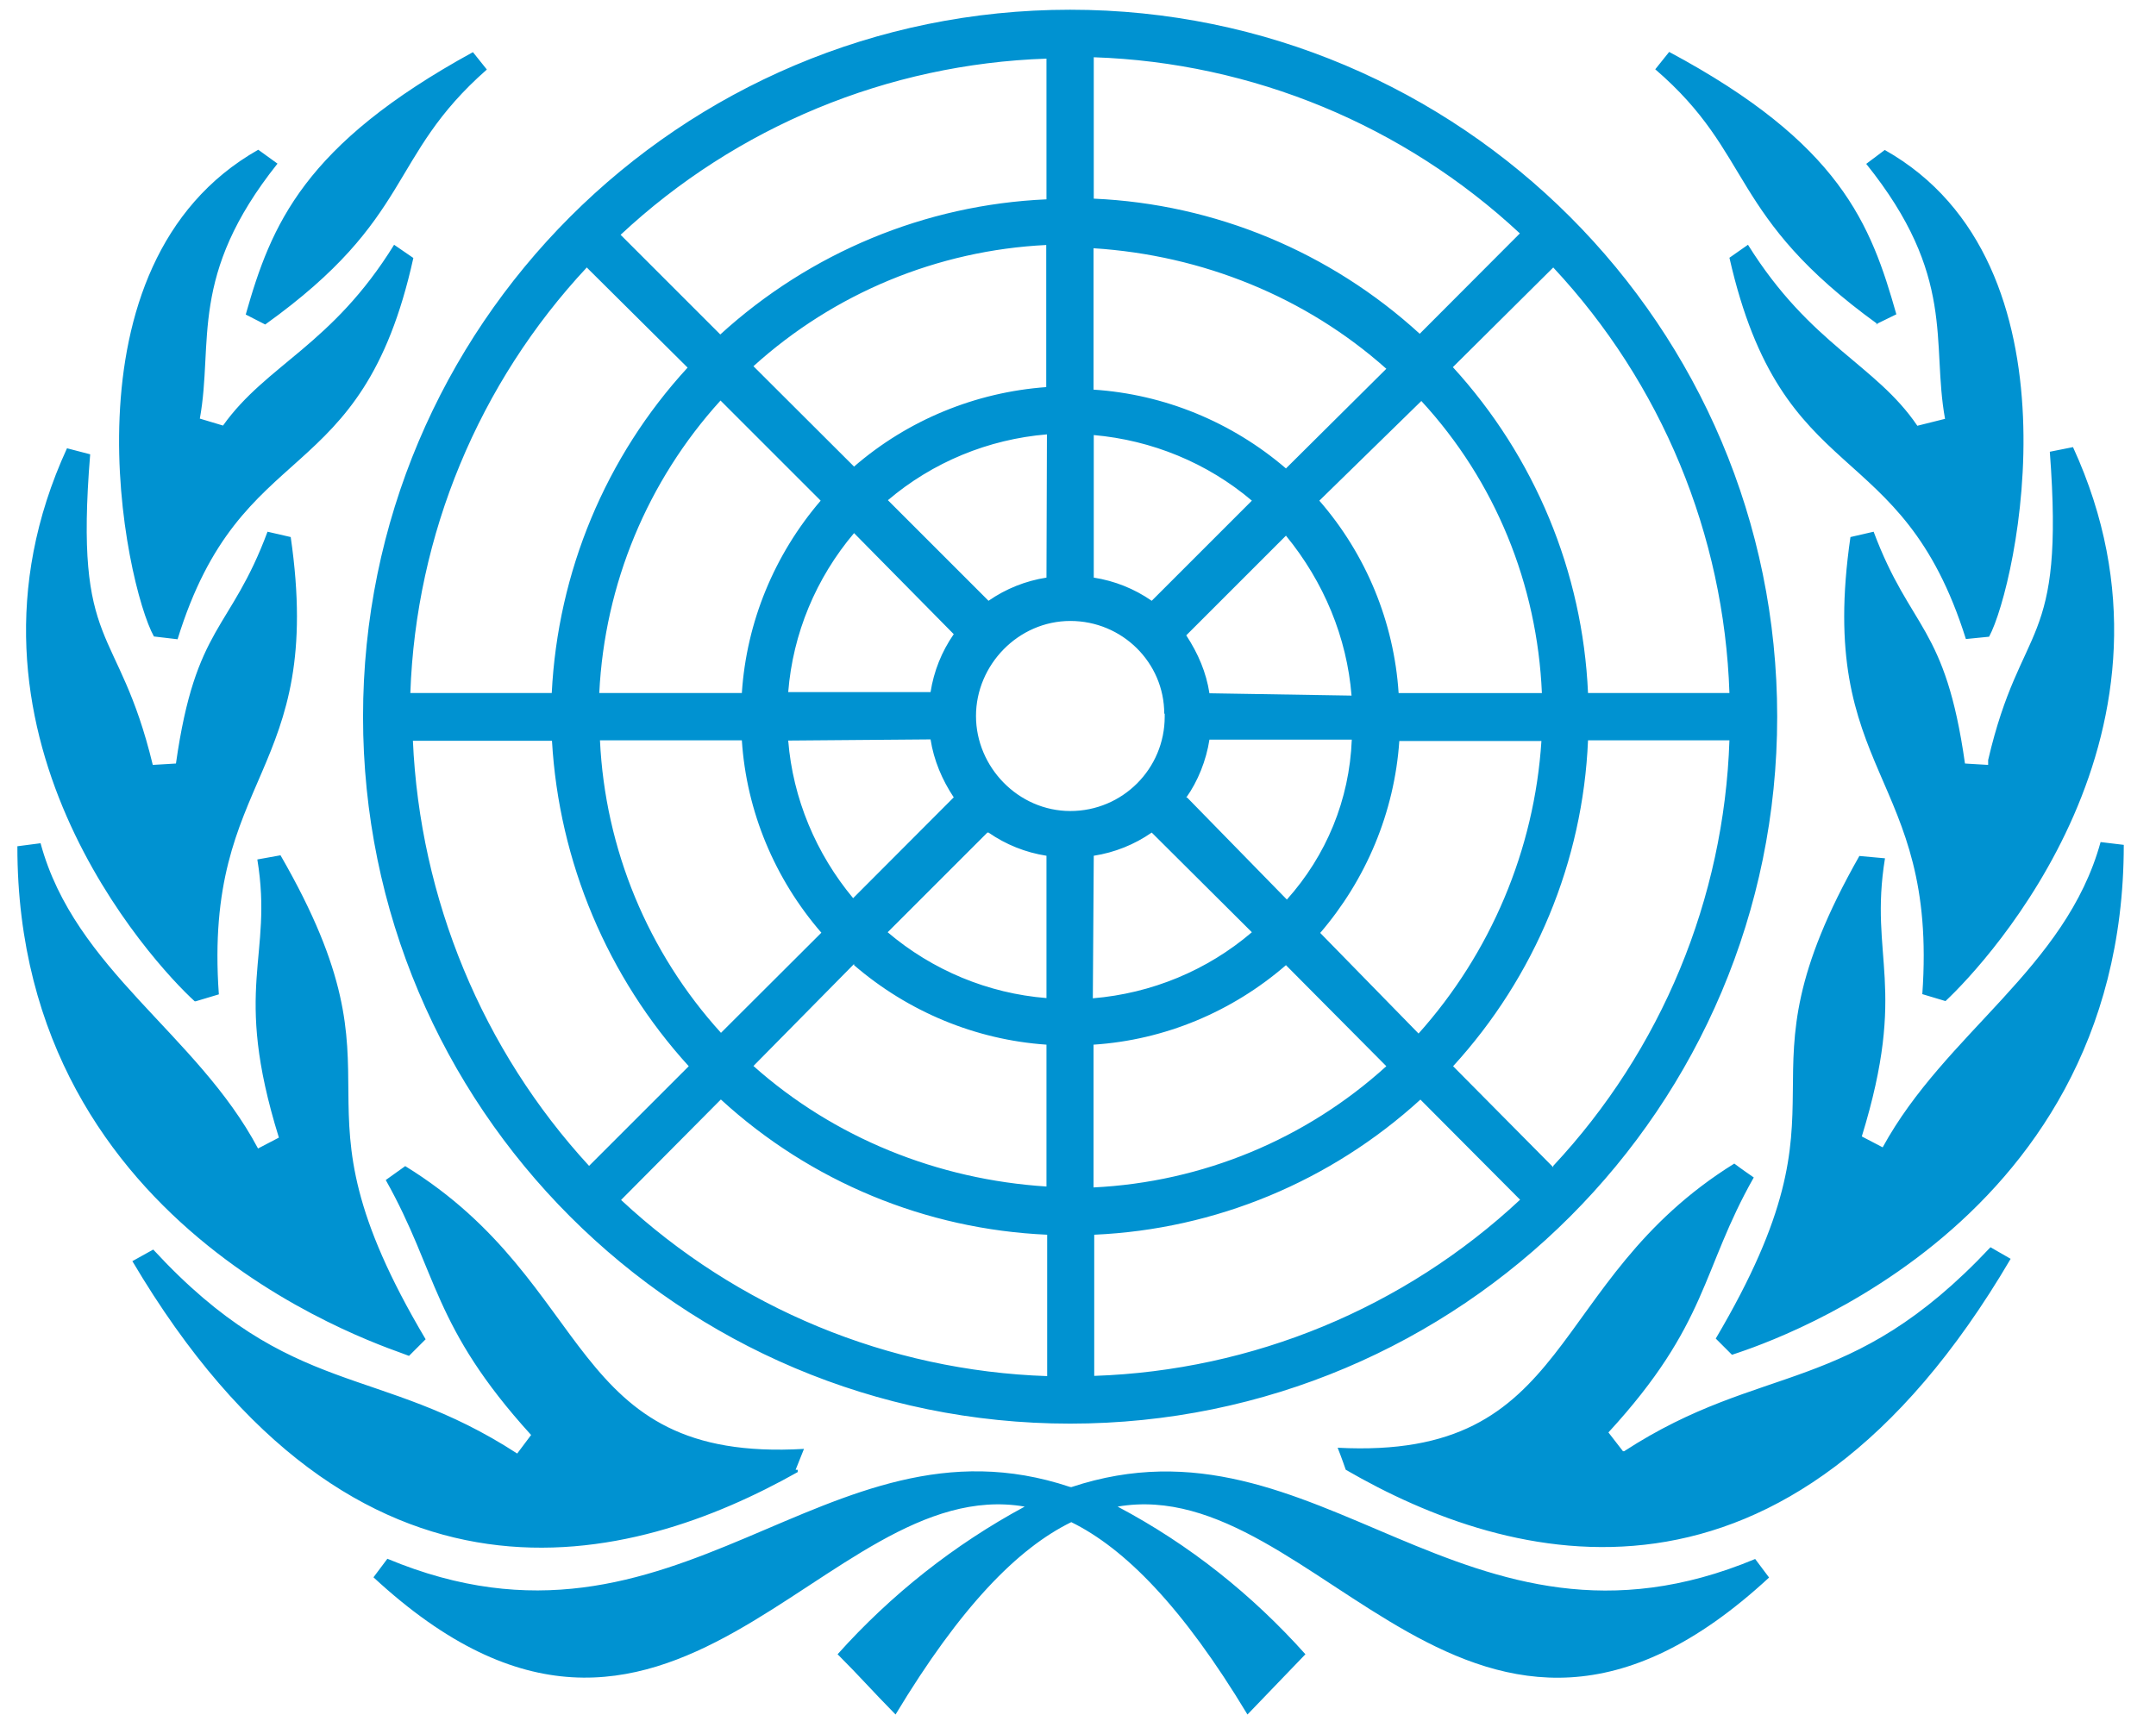 <svg xmlns="http://www.w3.org/2000/svg" viewBox="0 0 93 74">
        <g fill="#0092d1">
            <path d="M85.76 33l-1-.06c-.85-6-2.34-5.73-3.94-10l-1 .23c-1.5 10.34 3.78 10.15 3.1 19.72l1 .3c1.82-1.7 11.1-11.7 5.5-23.9l-1 .2c.65 8.6-1.24 7.2-2.66 13.3v.2zm-5.55 3.92c-5.8 10.22.2 10-6.2 20.83l.7.7c.7-.25 16.9-5.1 16.9-22l-1-.12c-1.5 5.46-6.7 8.23-9.4 13.17l-.9-.47c2-6.5.3-7.7 1-12l-1.1-.1zM80.9 14l.9-.44C80.7 9.68 79.4 6.2 72 2.24l-.6.75c4.3 3.7 3.1 6.3 9.6 11h-.1zm1.8 4.36c-1.8-2.65-4.6-3.47-7.3-7.8l-.8.56c2.3 10.14 7.4 7.54 10.2 16.45l1-.1c1.2-2.22 4.2-16.1-4.5-21l-.8.6c3.9 4.85 2.8 7.7 3.4 11l-1.2.3zM70 62.6l-.62-.8c4.32-4.7 4-7 6.27-11 0 0-.54-.37-.84-.6C66.6 55.3 68 63 57.7 62.46c.16.4.35.95.35.95 7.07 4.1 19 7.4 28.68-9.1l-.87-.5c-6.1 6.5-9.8 4.9-15.8 8.8H70zm-23.85 1.55c-10.62-3.55-16.83 8.37-29.44 3.1l-.6.8C28.9 79.9 35.5 63.5 44.2 65c-3.04 1.64-5.77 3.8-8.07 6.37 1 1 1.4 1.48 2.5 2.6 2.8-4.65 5.27-7.17 7.58-8.3 2.3 1.13 4.8 3.65 7.6 8.3l2.5-2.6c-2.3-2.57-5-4.73-8.1-6.37 8.7-1.5 15.3 14.9 28.1 3.06l-.6-.8c-12.6 5.26-18.8-6.66-29.5-3.1zm-11.83-.74l.36-.9c-10.3.6-8.92-7.1-17.2-12.2l-.84.6c2.25 4 2 6.3 6.27 11l-.6.8c-6-3.9-9.7-2.3-15.7-8.8l-.9.5c9.7 16.4 21.6 13.1 28.7 9.1v-.1zM8.44 43.2l1-.3c-.68-9.58 4.6-9.4 3.1-19.73l-1-.23c-1.6 4.3-3.1 4-3.95 10l-1 .06c-1.5-6.2-3.4-4.8-2.7-13.4l-1-.26C-2.7 31.5 6.6 41.57 8.4 43.2h.04zm3-29.2C17.9 9.37 16.68 6.8 21 3l-.6-.75c-7.3 4-8.7 7.44-9.8 11.32l.84.43zm6.22 44.48l.7-.7C11.92 46.93 18 47.13 12.1 36.9l-1 .18c.7 4.26-1.1 5.46.93 12l-.9.47c-2.62-4.94-7.9-7.7-9.38-13.17l-1 .13C.73 53.4 17 58.2 17.65 58.5v-.02zm-10-30.9c2.75-8.92 7.93-6.3 10.17-16.45l-.83-.57c-2.68 4.34-5.5 5.16-7.38 7.8l-1-.3c.6-3.3-.5-6.17 3.35-11l-.83-.6c-8.72 4.94-5.73 18.8-4.5 21l1.02.12zM46.16.42c-16.85 0-30.5 13.66-30.5 30.5s13.65 30.5 30.5 30.5 30.5-13.66 30.5-30.5S63 .42 46.16.42zM74.6 29.9h-6.1c-.23-5.23-2.3-10.2-5.83-14.06l4.33-4.3c4.67 5 7.37 11.52 7.6 18.36zM61.24 14.4c-3.86-3.53-8.83-5.6-14.06-5.83v-6.1c6.84.23 13.37 2.93 18.38 7.6l-4.32 4.33zm-11 16.52c0 2.25-1.82 4.07-4.07 4.07s-4.07-1.9-4.07-4.1 1.82-4.1 4.07-4.1c2.24 0 4.05 1.8 4.05 4h.02zm-5.1-6c-.9.14-1.75.48-2.5 1l-4.34-4.34c1.93-1.64 4.33-2.63 6.86-2.84l-.02 6.18zm-2.5 11c.75.52 1.6.86 2.5 1v6.14c-2.52-.2-4.92-1.2-6.85-2.84l4.3-4.3zm4.54 1c.9-.14 1.75-.48 2.5-1l4.32 4.3c-1.93 1.65-4.33 2.64-6.86 2.85l.04-6.15zm2.5-11c-.75-.52-1.6-.86-2.5-1v-6.15c2.5.22 4.9 1.2 6.82 2.83l-4.32 4.32zm-4.54-9.22c-3.06.22-5.98 1.42-8.3 3.43L32.5 15.8c3.48-3.15 7.94-5 12.63-5.23v6.13zm-4 10.66c-.52.75-.86 1.6-1 2.5H34c.2-2.53 1.2-4.92 2.84-6.86l4.3 4.36zm-1 4.54c.14.9.5 1.75 1 2.5l-4.34 4.35c-1.6-1.92-2.6-4.3-2.8-6.8l6.14-.05zm-3.3 9.74c2.32 2 5.23 3.22 8.3 3.43v6.12c-4.7-.3-9.16-2.1-12.64-5.2l4.34-4.4zm10.33 3.43c3.07-.2 5.98-1.42 8.3-3.43L59.8 46c-3.48 3.16-7.94 5-12.63 5.23v-6.16zm4-10.66c.5-.7.86-1.6 1-2.5h6.14c-.1 2.6-1.1 5-2.8 6.9l-4.3-4.4zm1-4.5c-.14-.9-.48-1.7-1-2.5l4.3-4.3c1.64 2 2.63 4.4 2.83 6.9l-6.13-.1zm3.3-9.7c-2.33-2-5.24-3.2-8.3-3.4v-6.1c4.7.3 9.15 2.1 12.63 5.2l-4.33 4.3zM45.14 8.6c-5.23.23-10.2 2.3-14.07 5.83l-4.3-4.3c5-4.67 11.53-7.37 18.37-7.6V8.6zm-9.74 13c-2 2.33-3.2 5.24-3.4 8.3h-6.15c.23-4.7 2.08-9.15 5.23-12.62l4.32 4.32zM32 31.94c.2 3.07 1.42 5.98 3.43 8.3l-4.33 4.32c-3.15-3.47-5-7.93-5.22-12.62H32zm-.9 15.5c3.86 3.54 8.84 5.6 14.07 5.83v6.1c-6.84-.23-13.37-2.93-18.38-7.6l4.3-4.33zm16.1 5.83c5.23-.23 10.2-2.3 14.07-5.83l4.3 4.32c-5 4.67-11.53 7.37-18.37 7.6v-6.1zm9.73-13c2-2.32 3.22-5.23 3.43-8.3h6.13c-.3 4.7-2.2 9.16-5.3 12.62l-4.3-4.4zm3.4-10.37c-.2-3.06-1.4-5.98-3.42-8.3l4.4-4.3c3.2 3.47 5 7.93 5.2 12.6h-6.1zm-35-18.34l4.33 4.3c-3.54 3.85-5.6 8.82-5.86 14.04h-6.1c.24-6.84 2.95-13.37 7.62-18.37v.03zm-7.62 20.4h6.1c.3 5.23 2.4 10.2 5.9 14.04l-4.3 4.3c-4.6-5-7.3-11.52-7.6-18.36v.02zM67 50.36L62.68 46c3.53-3.86 5.6-8.84 5.82-14.06h6.1c-.23 6.84-2.93 13.36-7.6 18.36v.06z"></path>
          </g>
    </svg>